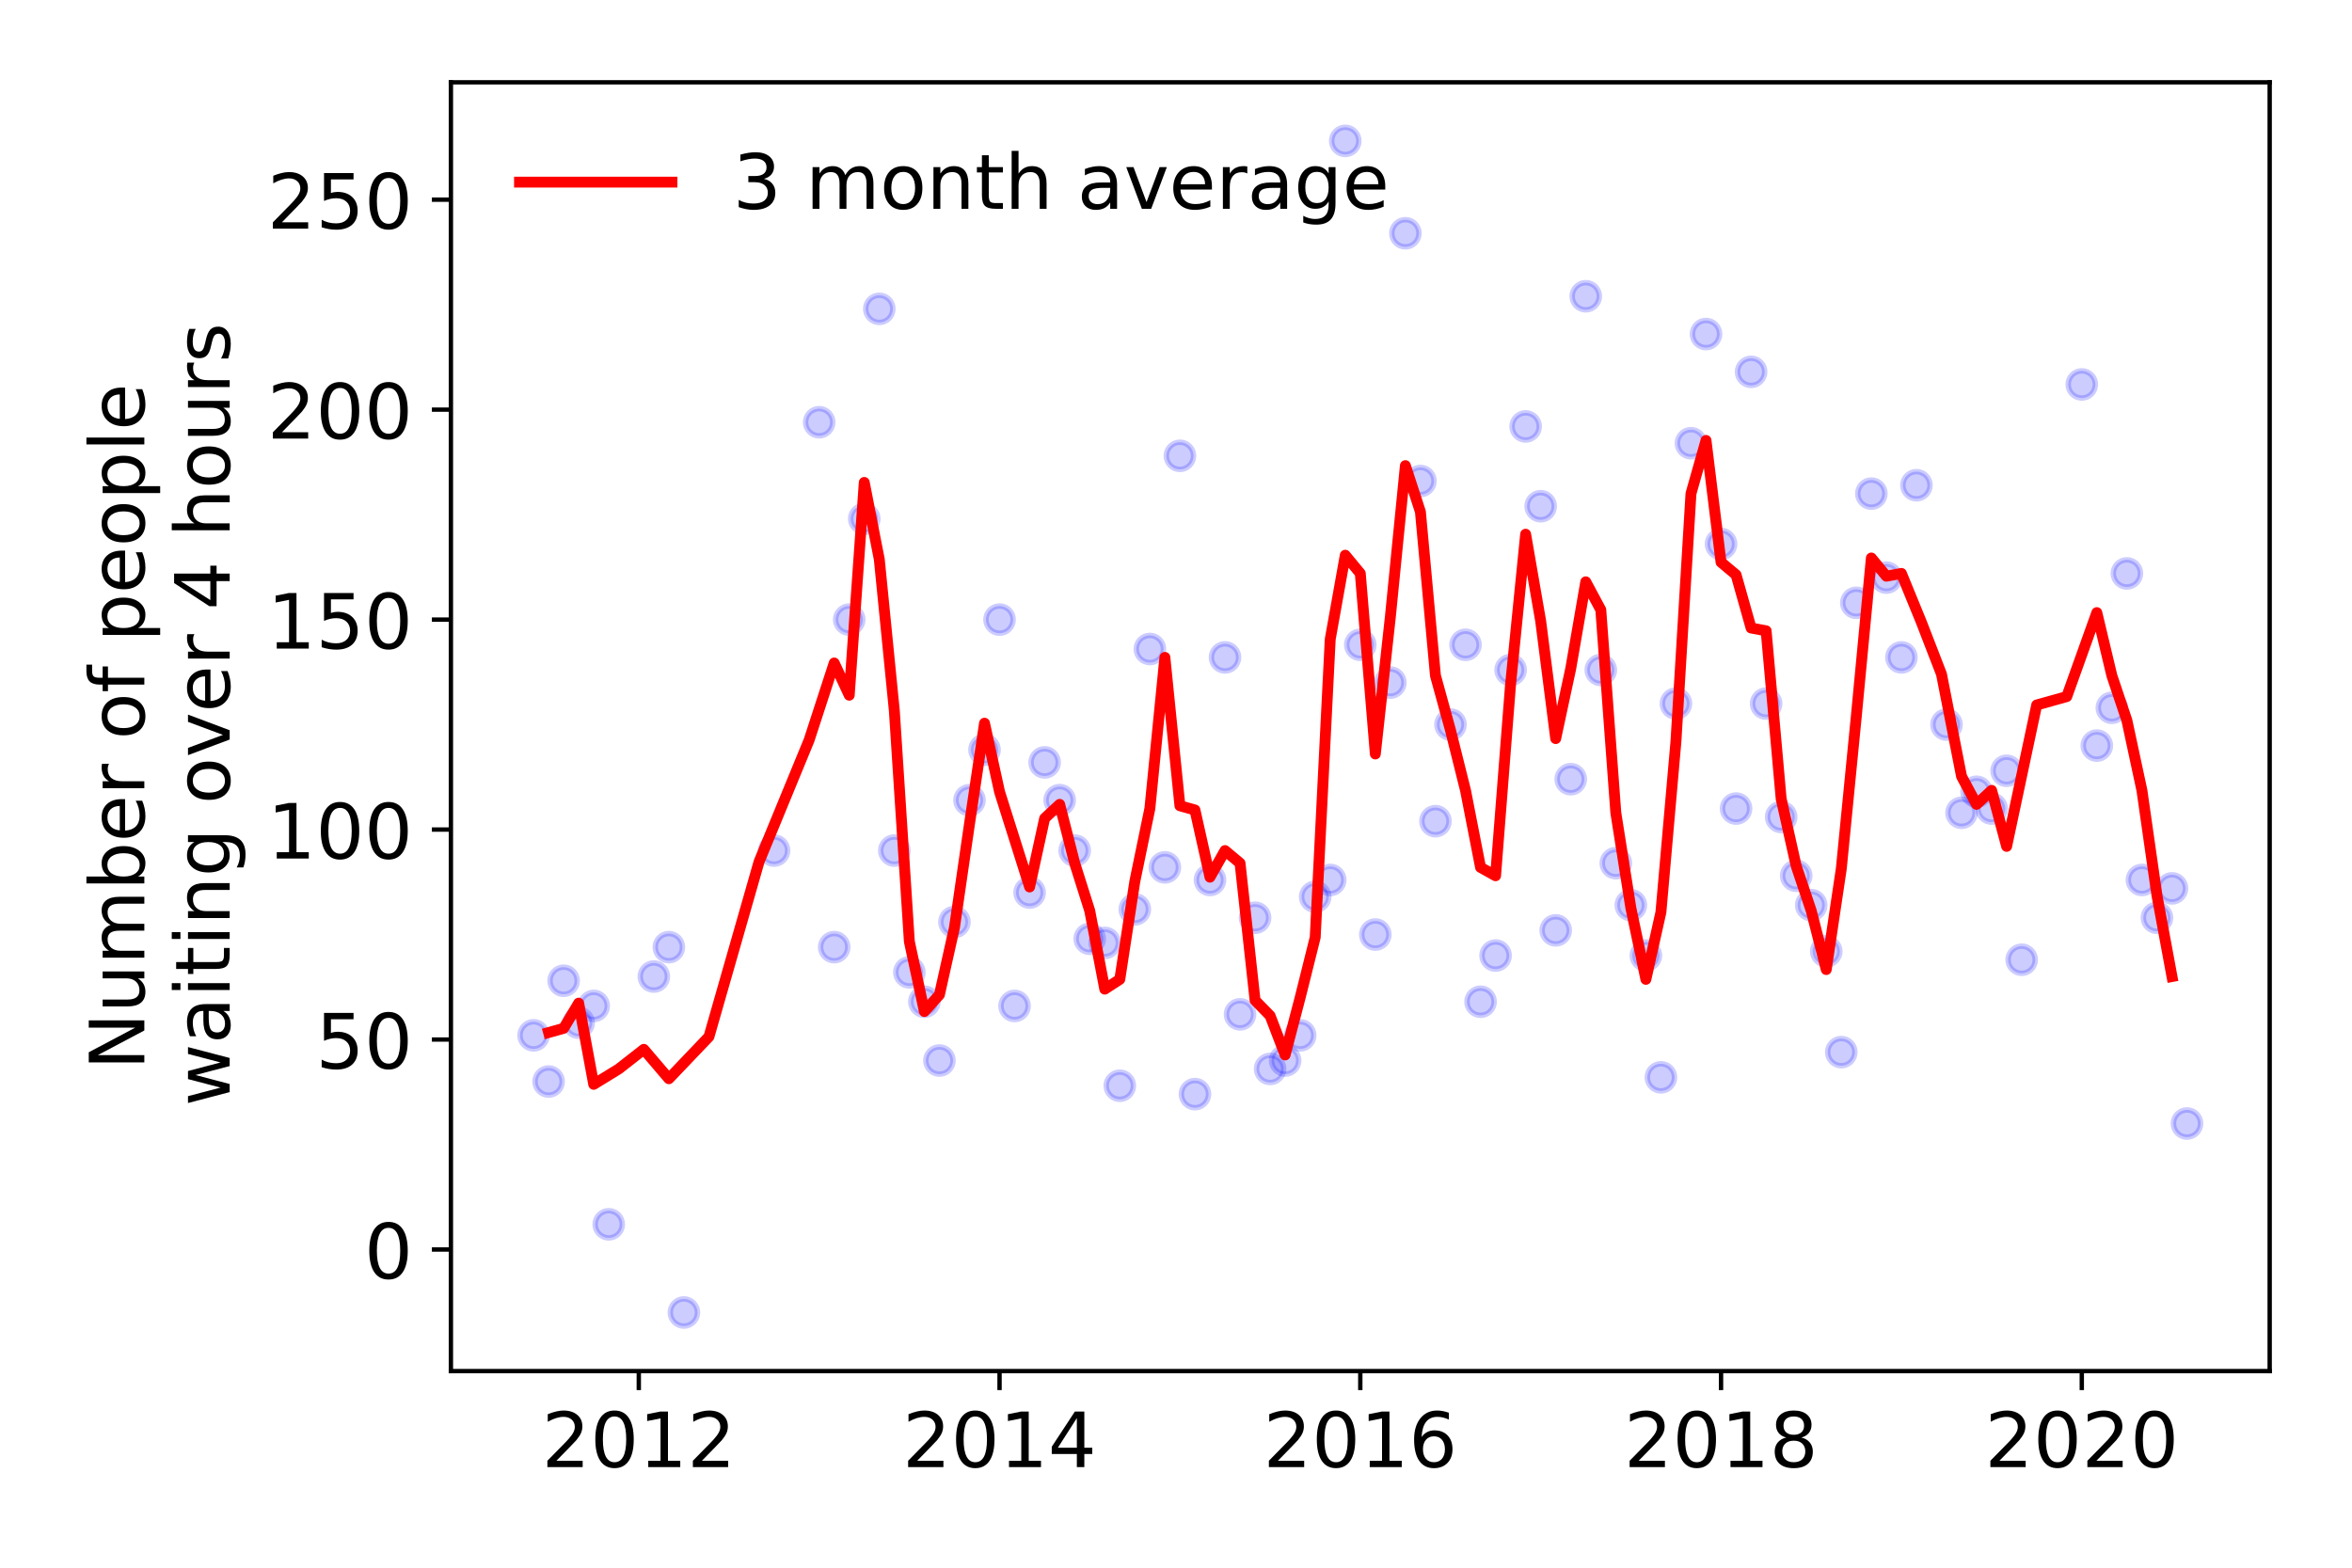 <?xml version="1.0" encoding="utf-8" standalone="no"?>
<!DOCTYPE svg PUBLIC "-//W3C//DTD SVG 1.1//EN"
  "http://www.w3.org/Graphics/SVG/1.1/DTD/svg11.dtd">
<!-- Created with matplotlib (https://matplotlib.org/) -->
<svg height="288pt" version="1.1" viewBox="0 0 432 288" width="432pt" xmlns="http://www.w3.org/2000/svg" xmlns:xlink="http://www.w3.org/1999/xlink">
 <defs>
  <style type="text/css">
*{stroke-linecap:butt;stroke-linejoin:round;}
  </style>
 </defs>
 <g id="figure_1">
  <g id="patch_1">
   <path d="M 0 288 
L 432 288 
L 432 0 
L 0 0 
z
" style="fill:#ffffff;"/>
  </g>
  <g id="axes_1">
   <g id="patch_2">
    <path d="M 82.82 251.88 
L 416.88 251.88 
L 416.88 15.12 
L 82.82 15.12 
z
" style="fill:#ffffff;"/>
   </g>
   <g id="matplotlib.axis_1">
    <g id="xtick_1">
     <g id="line2d_1">
      <defs>
       <path d="M 0 0 
L 0 3.5 
" id="m956dfb6545" style="stroke:#000000;stroke-width:0.8;"/>
      </defs>
      <g>
       <use style="stroke:#000000;stroke-width:0.8;" x="117.33" xlink:href="#m956dfb6545" y="251.88"/>
      </g>
     </g>
     <g id="text_1">
      <!-- 2012 -->
      <defs>
       <path d="M 19.188 8.297 
L 53.609 8.297 
L 53.609 0 
L 7.328 0 
L 7.328 8.297 
Q 12.938 14.109 22.625 23.891 
Q 32.328 33.688 34.812 36.531 
Q 39.547 41.844 41.422 45.531 
Q 43.312 49.219 43.312 52.781 
Q 43.312 58.594 39.234 62.25 
Q 35.156 65.922 28.609 65.922 
Q 23.969 65.922 18.812 64.312 
Q 13.672 62.703 7.812 59.422 
L 7.812 69.391 
Q 13.766 71.781 18.938 73 
Q 24.125 74.219 28.422 74.219 
Q 39.75 74.219 46.484 68.547 
Q 53.219 62.891 53.219 53.422 
Q 53.219 48.922 51.531 44.891 
Q 49.859 40.875 45.406 35.406 
Q 44.188 33.984 37.641 27.219 
Q 31.109 20.453 19.188 8.297 
z
" id="DejaVuSans-50"/>
       <path d="M 31.781 66.406 
Q 24.172 66.406 20.328 58.906 
Q 16.5 51.422 16.5 36.375 
Q 16.5 21.391 20.328 13.891 
Q 24.172 6.391 31.781 6.391 
Q 39.453 6.391 43.281 13.891 
Q 47.125 21.391 47.125 36.375 
Q 47.125 51.422 43.281 58.906 
Q 39.453 66.406 31.781 66.406 
z
M 31.781 74.219 
Q 44.047 74.219 50.516 64.516 
Q 56.984 54.828 56.984 36.375 
Q 56.984 17.969 50.516 8.266 
Q 44.047 -1.422 31.781 -1.422 
Q 19.531 -1.422 13.062 8.266 
Q 6.594 17.969 6.594 36.375 
Q 6.594 54.828 13.062 64.516 
Q 19.531 74.219 31.781 74.219 
z
" id="DejaVuSans-48"/>
       <path d="M 12.406 8.297 
L 28.516 8.297 
L 28.516 63.922 
L 10.984 60.406 
L 10.984 69.391 
L 28.422 72.906 
L 38.281 72.906 
L 38.281 8.297 
L 54.391 8.297 
L 54.391 0 
L 12.406 0 
z
" id="DejaVuSans-49"/>
      </defs>
      <g transform="translate(99.515 269.518)scale(0.14 -0.14)">
       <use xlink:href="#DejaVuSans-50"/>
       <use x="63.623" xlink:href="#DejaVuSans-48"/>
       <use x="127.246" xlink:href="#DejaVuSans-49"/>
       <use x="190.869" xlink:href="#DejaVuSans-50"/>
      </g>
     </g>
    </g>
    <g id="xtick_2">
     <g id="line2d_2">
      <g>
       <use style="stroke:#000000;stroke-width:0.8;" x="183.59" xlink:href="#m956dfb6545" y="251.88"/>
      </g>
     </g>
     <g id="text_2">
      <!-- 2014 -->
      <defs>
       <path d="M 37.797 64.312 
L 12.891 25.391 
L 37.797 25.391 
z
M 35.203 72.906 
L 47.609 72.906 
L 47.609 25.391 
L 58.016 25.391 
L 58.016 17.188 
L 47.609 17.188 
L 47.609 0 
L 37.797 0 
L 37.797 17.188 
L 4.891 17.188 
L 4.891 26.703 
z
" id="DejaVuSans-52"/>
      </defs>
      <g transform="translate(165.775 269.518)scale(0.14 -0.14)">
       <use xlink:href="#DejaVuSans-50"/>
       <use x="63.623" xlink:href="#DejaVuSans-48"/>
       <use x="127.246" xlink:href="#DejaVuSans-49"/>
       <use x="190.869" xlink:href="#DejaVuSans-52"/>
      </g>
     </g>
    </g>
    <g id="xtick_3">
     <g id="line2d_3">
      <g>
       <use style="stroke:#000000;stroke-width:0.8;" x="249.85" xlink:href="#m956dfb6545" y="251.88"/>
      </g>
     </g>
     <g id="text_3">
      <!-- 2016 -->
      <defs>
       <path d="M 33.016 40.375 
Q 26.375 40.375 22.484 35.828 
Q 18.609 31.297 18.609 23.391 
Q 18.609 15.531 22.484 10.953 
Q 26.375 6.391 33.016 6.391 
Q 39.656 6.391 43.531 10.953 
Q 47.406 15.531 47.406 23.391 
Q 47.406 31.297 43.531 35.828 
Q 39.656 40.375 33.016 40.375 
z
M 52.594 71.297 
L 52.594 62.312 
Q 48.875 64.062 45.094 64.984 
Q 41.312 65.922 37.594 65.922 
Q 27.828 65.922 22.672 59.328 
Q 17.531 52.734 16.797 39.406 
Q 19.672 43.656 24.016 45.922 
Q 28.375 48.188 33.594 48.188 
Q 44.578 48.188 50.953 41.516 
Q 57.328 34.859 57.328 23.391 
Q 57.328 12.156 50.688 5.359 
Q 44.047 -1.422 33.016 -1.422 
Q 20.359 -1.422 13.672 8.266 
Q 6.984 17.969 6.984 36.375 
Q 6.984 53.656 15.188 63.938 
Q 23.391 74.219 37.203 74.219 
Q 40.922 74.219 44.703 73.484 
Q 48.484 72.75 52.594 71.297 
z
" id="DejaVuSans-54"/>
      </defs>
      <g transform="translate(232.035 269.518)scale(0.14 -0.14)">
       <use xlink:href="#DejaVuSans-50"/>
       <use x="63.623" xlink:href="#DejaVuSans-48"/>
       <use x="127.246" xlink:href="#DejaVuSans-49"/>
       <use x="190.869" xlink:href="#DejaVuSans-54"/>
      </g>
     </g>
    </g>
    <g id="xtick_4">
     <g id="line2d_4">
      <g>
       <use style="stroke:#000000;stroke-width:0.8;" x="316.11" xlink:href="#m956dfb6545" y="251.88"/>
      </g>
     </g>
     <g id="text_4">
      <!-- 2018 -->
      <defs>
       <path d="M 31.781 34.625 
Q 24.75 34.625 20.719 30.859 
Q 16.703 27.094 16.703 20.516 
Q 16.703 13.922 20.719 10.156 
Q 24.75 6.391 31.781 6.391 
Q 38.812 6.391 42.859 10.172 
Q 46.922 13.969 46.922 20.516 
Q 46.922 27.094 42.891 30.859 
Q 38.875 34.625 31.781 34.625 
z
M 21.922 38.812 
Q 15.578 40.375 12.031 44.719 
Q 8.5 49.078 8.5 55.328 
Q 8.5 64.062 14.719 69.141 
Q 20.953 74.219 31.781 74.219 
Q 42.672 74.219 48.875 69.141 
Q 55.078 64.062 55.078 55.328 
Q 55.078 49.078 51.531 44.719 
Q 48 40.375 41.703 38.812 
Q 48.828 37.156 52.797 32.312 
Q 56.781 27.484 56.781 20.516 
Q 56.781 9.906 50.312 4.234 
Q 43.844 -1.422 31.781 -1.422 
Q 19.734 -1.422 13.25 4.234 
Q 6.781 9.906 6.781 20.516 
Q 6.781 27.484 10.781 32.312 
Q 14.797 37.156 21.922 38.812 
z
M 18.312 54.391 
Q 18.312 48.734 21.844 45.562 
Q 25.391 42.391 31.781 42.391 
Q 38.141 42.391 41.719 45.562 
Q 45.312 48.734 45.312 54.391 
Q 45.312 60.062 41.719 63.234 
Q 38.141 66.406 31.781 66.406 
Q 25.391 66.406 21.844 63.234 
Q 18.312 60.062 18.312 54.391 
z
" id="DejaVuSans-56"/>
      </defs>
      <g transform="translate(298.295 269.518)scale(0.14 -0.14)">
       <use xlink:href="#DejaVuSans-50"/>
       <use x="63.623" xlink:href="#DejaVuSans-48"/>
       <use x="127.246" xlink:href="#DejaVuSans-49"/>
       <use x="190.869" xlink:href="#DejaVuSans-56"/>
      </g>
     </g>
    </g>
    <g id="xtick_5">
     <g id="line2d_5">
      <g>
       <use style="stroke:#000000;stroke-width:0.8;" x="382.37" xlink:href="#m956dfb6545" y="251.88"/>
      </g>
     </g>
     <g id="text_5">
      <!-- 2020 -->
      <g transform="translate(364.555 269.518)scale(0.14 -0.14)">
       <use xlink:href="#DejaVuSans-50"/>
       <use x="63.623" xlink:href="#DejaVuSans-48"/>
       <use x="127.246" xlink:href="#DejaVuSans-50"/>
       <use x="190.869" xlink:href="#DejaVuSans-48"/>
      </g>
     </g>
    </g>
   </g>
   <g id="matplotlib.axis_2">
    <g id="ytick_1">
     <g id="line2d_6">
      <defs>
       <path d="M 0 0 
L -3.5 0 
" id="m6001e2c073" style="stroke:#000000;stroke-width:0.8;"/>
      </defs>
      <g>
       <use style="stroke:#000000;stroke-width:0.8;" x="82.82" xlink:href="#m6001e2c073" y="229.546"/>
      </g>
     </g>
     <g id="text_6">
      <!-- 0 -->
      <g transform="translate(66.912 234.865)scale(0.14 -0.14)">
       <use xlink:href="#DejaVuSans-48"/>
      </g>
     </g>
    </g>
    <g id="ytick_2">
     <g id="line2d_7">
      <g>
       <use style="stroke:#000000;stroke-width:0.8;" x="82.82" xlink:href="#m6001e2c073" y="190.974"/>
      </g>
     </g>
     <g id="text_7">
      <!-- 50 -->
      <defs>
       <path d="M 10.797 72.906 
L 49.516 72.906 
L 49.516 64.594 
L 19.828 64.594 
L 19.828 46.734 
Q 21.969 47.469 24.109 47.828 
Q 26.266 48.188 28.422 48.188 
Q 40.625 48.188 47.75 41.5 
Q 54.891 34.812 54.891 23.391 
Q 54.891 11.625 47.562 5.094 
Q 40.234 -1.422 26.906 -1.422 
Q 22.312 -1.422 17.547 -0.641 
Q 12.797 0.141 7.719 1.703 
L 7.719 11.625 
Q 12.109 9.234 16.797 8.062 
Q 21.484 6.891 26.703 6.891 
Q 35.156 6.891 40.078 11.328 
Q 45.016 15.766 45.016 23.391 
Q 45.016 31 40.078 35.438 
Q 35.156 39.891 26.703 39.891 
Q 22.75 39.891 18.812 39.016 
Q 14.891 38.141 10.797 36.281 
z
" id="DejaVuSans-53"/>
      </defs>
      <g transform="translate(58.005 196.292)scale(0.14 -0.14)">
       <use xlink:href="#DejaVuSans-53"/>
       <use x="63.623" xlink:href="#DejaVuSans-48"/>
      </g>
     </g>
    </g>
    <g id="ytick_3">
     <g id="line2d_8">
      <g>
       <use style="stroke:#000000;stroke-width:0.8;" x="82.82" xlink:href="#m6001e2c073" y="152.401"/>
      </g>
     </g>
     <g id="text_8">
      <!-- 100 -->
      <g transform="translate(49.097 157.72)scale(0.14 -0.14)">
       <use xlink:href="#DejaVuSans-49"/>
       <use x="63.623" xlink:href="#DejaVuSans-48"/>
       <use x="127.246" xlink:href="#DejaVuSans-48"/>
      </g>
     </g>
    </g>
    <g id="ytick_4">
     <g id="line2d_9">
      <g>
       <use style="stroke:#000000;stroke-width:0.8;" x="82.82" xlink:href="#m6001e2c073" y="113.828"/>
      </g>
     </g>
     <g id="text_9">
      <!-- 150 -->
      <g transform="translate(49.097 119.147)scale(0.14 -0.14)">
       <use xlink:href="#DejaVuSans-49"/>
       <use x="63.623" xlink:href="#DejaVuSans-53"/>
       <use x="127.246" xlink:href="#DejaVuSans-48"/>
      </g>
     </g>
    </g>
    <g id="ytick_5">
     <g id="line2d_10">
      <g>
       <use style="stroke:#000000;stroke-width:0.8;" x="82.82" xlink:href="#m6001e2c073" y="75.255"/>
      </g>
     </g>
     <g id="text_10">
      <!-- 200 -->
      <g transform="translate(49.097 80.574)scale(0.14 -0.14)">
       <use xlink:href="#DejaVuSans-50"/>
       <use x="63.623" xlink:href="#DejaVuSans-48"/>
       <use x="127.246" xlink:href="#DejaVuSans-48"/>
      </g>
     </g>
    </g>
    <g id="ytick_6">
     <g id="line2d_11">
      <g>
       <use style="stroke:#000000;stroke-width:0.8;" x="82.82" xlink:href="#m6001e2c073" y="36.682"/>
      </g>
     </g>
     <g id="text_11">
      <!-- 250 -->
      <g transform="translate(49.097 42.001)scale(0.14 -0.14)">
       <use xlink:href="#DejaVuSans-50"/>
       <use x="63.623" xlink:href="#DejaVuSans-53"/>
       <use x="127.246" xlink:href="#DejaVuSans-48"/>
      </g>
     </g>
    </g>
    <g id="text_12">
     <!-- Number of people -->
     <defs>
      <path d="M 9.812 72.906 
L 23.094 72.906 
L 55.422 11.922 
L 55.422 72.906 
L 64.984 72.906 
L 64.984 0 
L 51.703 0 
L 19.391 60.984 
L 19.391 0 
L 9.812 0 
z
" id="DejaVuSans-78"/>
      <path d="M 8.5 21.578 
L 8.5 54.688 
L 17.484 54.688 
L 17.484 21.922 
Q 17.484 14.156 20.5 10.266 
Q 23.531 6.391 29.594 6.391 
Q 36.859 6.391 41.078 11.031 
Q 45.312 15.672 45.312 23.688 
L 45.312 54.688 
L 54.297 54.688 
L 54.297 0 
L 45.312 0 
L 45.312 8.406 
Q 42.047 3.422 37.719 1 
Q 33.406 -1.422 27.688 -1.422 
Q 18.266 -1.422 13.375 4.438 
Q 8.5 10.297 8.5 21.578 
z
M 31.109 56 
z
" id="DejaVuSans-117"/>
      <path d="M 52 44.188 
Q 55.375 50.25 60.062 53.125 
Q 64.75 56 71.094 56 
Q 79.641 56 84.281 50.016 
Q 88.922 44.047 88.922 33.016 
L 88.922 0 
L 79.891 0 
L 79.891 32.719 
Q 79.891 40.578 77.094 44.375 
Q 74.312 48.188 68.609 48.188 
Q 61.625 48.188 57.562 43.547 
Q 53.516 38.922 53.516 30.906 
L 53.516 0 
L 44.484 0 
L 44.484 32.719 
Q 44.484 40.625 41.703 44.406 
Q 38.922 48.188 33.109 48.188 
Q 26.219 48.188 22.156 43.531 
Q 18.109 38.875 18.109 30.906 
L 18.109 0 
L 9.078 0 
L 9.078 54.688 
L 18.109 54.688 
L 18.109 46.188 
Q 21.188 51.219 25.484 53.609 
Q 29.781 56 35.688 56 
Q 41.656 56 45.828 52.969 
Q 50 49.953 52 44.188 
z
" id="DejaVuSans-109"/>
      <path d="M 48.688 27.297 
Q 48.688 37.203 44.609 42.844 
Q 40.531 48.484 33.406 48.484 
Q 26.266 48.484 22.188 42.844 
Q 18.109 37.203 18.109 27.297 
Q 18.109 17.391 22.188 11.75 
Q 26.266 6.109 33.406 6.109 
Q 40.531 6.109 44.609 11.75 
Q 48.688 17.391 48.688 27.297 
z
M 18.109 46.391 
Q 20.953 51.266 25.266 53.625 
Q 29.594 56 35.594 56 
Q 45.562 56 51.781 48.094 
Q 58.016 40.188 58.016 27.297 
Q 58.016 14.406 51.781 6.484 
Q 45.562 -1.422 35.594 -1.422 
Q 29.594 -1.422 25.266 0.953 
Q 20.953 3.328 18.109 8.203 
L 18.109 0 
L 9.078 0 
L 9.078 75.984 
L 18.109 75.984 
z
" id="DejaVuSans-98"/>
      <path d="M 56.203 29.594 
L 56.203 25.203 
L 14.891 25.203 
Q 15.484 15.922 20.484 11.062 
Q 25.484 6.203 34.422 6.203 
Q 39.594 6.203 44.453 7.469 
Q 49.312 8.734 54.109 11.281 
L 54.109 2.781 
Q 49.266 0.734 44.188 -0.344 
Q 39.109 -1.422 33.891 -1.422 
Q 20.797 -1.422 13.156 6.188 
Q 5.516 13.812 5.516 26.812 
Q 5.516 40.234 12.766 48.109 
Q 20.016 56 32.328 56 
Q 43.359 56 49.781 48.891 
Q 56.203 41.797 56.203 29.594 
z
M 47.219 32.234 
Q 47.125 39.594 43.094 43.984 
Q 39.062 48.391 32.422 48.391 
Q 24.906 48.391 20.391 44.141 
Q 15.875 39.891 15.188 32.172 
z
" id="DejaVuSans-101"/>
      <path d="M 41.109 46.297 
Q 39.594 47.172 37.812 47.578 
Q 36.031 48 33.891 48 
Q 26.266 48 22.188 43.047 
Q 18.109 38.094 18.109 28.812 
L 18.109 0 
L 9.078 0 
L 9.078 54.688 
L 18.109 54.688 
L 18.109 46.188 
Q 20.953 51.172 25.484 53.578 
Q 30.031 56 36.531 56 
Q 37.453 56 38.578 55.875 
Q 39.703 55.766 41.062 55.516 
z
" id="DejaVuSans-114"/>
      <path id="DejaVuSans-32"/>
      <path d="M 30.609 48.391 
Q 23.391 48.391 19.188 42.75 
Q 14.984 37.109 14.984 27.297 
Q 14.984 17.484 19.156 11.844 
Q 23.344 6.203 30.609 6.203 
Q 37.797 6.203 41.984 11.859 
Q 46.188 17.531 46.188 27.297 
Q 46.188 37.016 41.984 42.703 
Q 37.797 48.391 30.609 48.391 
z
M 30.609 56 
Q 42.328 56 49.016 48.375 
Q 55.719 40.766 55.719 27.297 
Q 55.719 13.875 49.016 6.219 
Q 42.328 -1.422 30.609 -1.422 
Q 18.844 -1.422 12.172 6.219 
Q 5.516 13.875 5.516 27.297 
Q 5.516 40.766 12.172 48.375 
Q 18.844 56 30.609 56 
z
" id="DejaVuSans-111"/>
      <path d="M 37.109 75.984 
L 37.109 68.5 
L 28.516 68.5 
Q 23.688 68.5 21.797 66.547 
Q 19.922 64.594 19.922 59.516 
L 19.922 54.688 
L 34.719 54.688 
L 34.719 47.703 
L 19.922 47.703 
L 19.922 0 
L 10.891 0 
L 10.891 47.703 
L 2.297 47.703 
L 2.297 54.688 
L 10.891 54.688 
L 10.891 58.5 
Q 10.891 67.625 15.141 71.797 
Q 19.391 75.984 28.609 75.984 
z
" id="DejaVuSans-102"/>
      <path d="M 18.109 8.203 
L 18.109 -20.797 
L 9.078 -20.797 
L 9.078 54.688 
L 18.109 54.688 
L 18.109 46.391 
Q 20.953 51.266 25.266 53.625 
Q 29.594 56 35.594 56 
Q 45.562 56 51.781 48.094 
Q 58.016 40.188 58.016 27.297 
Q 58.016 14.406 51.781 6.484 
Q 45.562 -1.422 35.594 -1.422 
Q 29.594 -1.422 25.266 0.953 
Q 20.953 3.328 18.109 8.203 
z
M 48.688 27.297 
Q 48.688 37.203 44.609 42.844 
Q 40.531 48.484 33.406 48.484 
Q 26.266 48.484 22.188 42.844 
Q 18.109 37.203 18.109 27.297 
Q 18.109 17.391 22.188 11.75 
Q 26.266 6.109 33.406 6.109 
Q 40.531 6.109 44.609 11.75 
Q 48.688 17.391 48.688 27.297 
z
" id="DejaVuSans-112"/>
      <path d="M 9.422 75.984 
L 18.406 75.984 
L 18.406 0 
L 9.422 0 
z
" id="DejaVuSans-108"/>
     </defs>
     <g transform="translate(26.509 196.547)rotate(-90)scale(0.14 -0.14)">
      <use xlink:href="#DejaVuSans-78"/>
      <use x="74.805" xlink:href="#DejaVuSans-117"/>
      <use x="138.184" xlink:href="#DejaVuSans-109"/>
      <use x="235.596" xlink:href="#DejaVuSans-98"/>
      <use x="299.072" xlink:href="#DejaVuSans-101"/>
      <use x="360.596" xlink:href="#DejaVuSans-114"/>
      <use x="401.709" xlink:href="#DejaVuSans-32"/>
      <use x="433.496" xlink:href="#DejaVuSans-111"/>
      <use x="494.678" xlink:href="#DejaVuSans-102"/>
      <use x="529.883" xlink:href="#DejaVuSans-32"/>
      <use x="561.67" xlink:href="#DejaVuSans-112"/>
      <use x="625.146" xlink:href="#DejaVuSans-101"/>
      <use x="686.67" xlink:href="#DejaVuSans-111"/>
      <use x="747.852" xlink:href="#DejaVuSans-112"/>
      <use x="811.328" xlink:href="#DejaVuSans-108"/>
      <use x="839.111" xlink:href="#DejaVuSans-101"/>
     </g>
     <!--  waiting over 4 hours -->
     <defs>
      <path d="M 4.203 54.688 
L 13.188 54.688 
L 24.422 12.016 
L 35.594 54.688 
L 46.188 54.688 
L 57.422 12.016 
L 68.609 54.688 
L 77.594 54.688 
L 63.281 0 
L 52.688 0 
L 40.922 44.828 
L 29.109 0 
L 18.5 0 
z
" id="DejaVuSans-119"/>
      <path d="M 34.281 27.484 
Q 23.391 27.484 19.188 25 
Q 14.984 22.516 14.984 16.5 
Q 14.984 11.719 18.141 8.906 
Q 21.297 6.109 26.703 6.109 
Q 34.188 6.109 38.703 11.406 
Q 43.219 16.703 43.219 25.484 
L 43.219 27.484 
z
M 52.203 31.203 
L 52.203 0 
L 43.219 0 
L 43.219 8.297 
Q 40.141 3.328 35.547 0.953 
Q 30.953 -1.422 24.312 -1.422 
Q 15.922 -1.422 10.953 3.297 
Q 6 8.016 6 15.922 
Q 6 25.141 12.172 29.828 
Q 18.359 34.516 30.609 34.516 
L 43.219 34.516 
L 43.219 35.406 
Q 43.219 41.609 39.141 45 
Q 35.062 48.391 27.688 48.391 
Q 23 48.391 18.547 47.266 
Q 14.109 46.141 10.016 43.891 
L 10.016 52.203 
Q 14.938 54.109 19.578 55.047 
Q 24.219 56 28.609 56 
Q 40.484 56 46.344 49.844 
Q 52.203 43.703 52.203 31.203 
z
" id="DejaVuSans-97"/>
      <path d="M 9.422 54.688 
L 18.406 54.688 
L 18.406 0 
L 9.422 0 
z
M 9.422 75.984 
L 18.406 75.984 
L 18.406 64.594 
L 9.422 64.594 
z
" id="DejaVuSans-105"/>
      <path d="M 18.312 70.219 
L 18.312 54.688 
L 36.812 54.688 
L 36.812 47.703 
L 18.312 47.703 
L 18.312 18.016 
Q 18.312 11.328 20.141 9.422 
Q 21.969 7.516 27.594 7.516 
L 36.812 7.516 
L 36.812 0 
L 27.594 0 
Q 17.188 0 13.234 3.875 
Q 9.281 7.766 9.281 18.016 
L 9.281 47.703 
L 2.688 47.703 
L 2.688 54.688 
L 9.281 54.688 
L 9.281 70.219 
z
" id="DejaVuSans-116"/>
      <path d="M 54.891 33.016 
L 54.891 0 
L 45.906 0 
L 45.906 32.719 
Q 45.906 40.484 42.875 44.328 
Q 39.844 48.188 33.797 48.188 
Q 26.516 48.188 22.312 43.547 
Q 18.109 38.922 18.109 30.906 
L 18.109 0 
L 9.078 0 
L 9.078 54.688 
L 18.109 54.688 
L 18.109 46.188 
Q 21.344 51.125 25.703 53.562 
Q 30.078 56 35.797 56 
Q 45.219 56 50.047 50.172 
Q 54.891 44.344 54.891 33.016 
z
" id="DejaVuSans-110"/>
      <path d="M 45.406 27.984 
Q 45.406 37.75 41.375 43.109 
Q 37.359 48.484 30.078 48.484 
Q 22.859 48.484 18.828 43.109 
Q 14.797 37.75 14.797 27.984 
Q 14.797 18.266 18.828 12.891 
Q 22.859 7.516 30.078 7.516 
Q 37.359 7.516 41.375 12.891 
Q 45.406 18.266 45.406 27.984 
z
M 54.391 6.781 
Q 54.391 -7.172 48.188 -13.984 
Q 42 -20.797 29.203 -20.797 
Q 24.469 -20.797 20.266 -20.094 
Q 16.062 -19.391 12.109 -17.922 
L 12.109 -9.188 
Q 16.062 -11.328 19.922 -12.344 
Q 23.781 -13.375 27.781 -13.375 
Q 36.625 -13.375 41.016 -8.766 
Q 45.406 -4.156 45.406 5.172 
L 45.406 9.625 
Q 42.625 4.781 38.281 2.391 
Q 33.938 0 27.875 0 
Q 17.828 0 11.672 7.656 
Q 5.516 15.328 5.516 27.984 
Q 5.516 40.672 11.672 48.328 
Q 17.828 56 27.875 56 
Q 33.938 56 38.281 53.609 
Q 42.625 51.219 45.406 46.391 
L 45.406 54.688 
L 54.391 54.688 
z
" id="DejaVuSans-103"/>
      <path d="M 2.984 54.688 
L 12.5 54.688 
L 29.594 8.797 
L 46.688 54.688 
L 56.203 54.688 
L 35.688 0 
L 23.484 0 
z
" id="DejaVuSans-118"/>
      <path d="M 54.891 33.016 
L 54.891 0 
L 45.906 0 
L 45.906 32.719 
Q 45.906 40.484 42.875 44.328 
Q 39.844 48.188 33.797 48.188 
Q 26.516 48.188 22.312 43.547 
Q 18.109 38.922 18.109 30.906 
L 18.109 0 
L 9.078 0 
L 9.078 75.984 
L 18.109 75.984 
L 18.109 46.188 
Q 21.344 51.125 25.703 53.562 
Q 30.078 56 35.797 56 
Q 45.219 56 50.047 50.172 
Q 54.891 44.344 54.891 33.016 
z
" id="DejaVuSans-104"/>
      <path d="M 44.281 53.078 
L 44.281 44.578 
Q 40.484 46.531 36.375 47.5 
Q 32.281 48.484 27.875 48.484 
Q 21.188 48.484 17.844 46.438 
Q 14.5 44.391 14.5 40.281 
Q 14.5 37.156 16.891 35.375 
Q 19.281 33.594 26.516 31.984 
L 29.594 31.297 
Q 39.156 29.25 43.188 25.516 
Q 47.219 21.781 47.219 15.094 
Q 47.219 7.469 41.188 3.016 
Q 35.156 -1.422 24.609 -1.422 
Q 20.219 -1.422 15.453 -0.562 
Q 10.688 0.297 5.422 2 
L 5.422 11.281 
Q 10.406 8.688 15.234 7.391 
Q 20.062 6.109 24.812 6.109 
Q 31.156 6.109 34.562 8.281 
Q 37.984 10.453 37.984 14.406 
Q 37.984 18.062 35.516 20.016 
Q 33.062 21.969 24.703 23.781 
L 21.578 24.516 
Q 13.234 26.266 9.516 29.906 
Q 5.812 33.547 5.812 39.891 
Q 5.812 47.609 11.281 51.797 
Q 16.75 56 26.812 56 
Q 31.781 56 36.172 55.266 
Q 40.578 54.547 44.281 53.078 
z
" id="DejaVuSans-115"/>
     </defs>
     <g transform="translate(42.186 207.672)rotate(-90)scale(0.14 -0.14)">
      <use xlink:href="#DejaVuSans-32"/>
      <use x="31.787" xlink:href="#DejaVuSans-119"/>
      <use x="113.574" xlink:href="#DejaVuSans-97"/>
      <use x="174.854" xlink:href="#DejaVuSans-105"/>
      <use x="202.637" xlink:href="#DejaVuSans-116"/>
      <use x="241.846" xlink:href="#DejaVuSans-105"/>
      <use x="269.629" xlink:href="#DejaVuSans-110"/>
      <use x="333.008" xlink:href="#DejaVuSans-103"/>
      <use x="396.484" xlink:href="#DejaVuSans-32"/>
      <use x="428.271" xlink:href="#DejaVuSans-111"/>
      <use x="489.453" xlink:href="#DejaVuSans-118"/>
      <use x="548.633" xlink:href="#DejaVuSans-101"/>
      <use x="610.156" xlink:href="#DejaVuSans-114"/>
      <use x="651.27" xlink:href="#DejaVuSans-32"/>
      <use x="683.057" xlink:href="#DejaVuSans-52"/>
      <use x="746.68" xlink:href="#DejaVuSans-32"/>
      <use x="778.467" xlink:href="#DejaVuSans-104"/>
      <use x="841.846" xlink:href="#DejaVuSans-111"/>
      <use x="903.027" xlink:href="#DejaVuSans-117"/>
      <use x="966.406" xlink:href="#DejaVuSans-114"/>
      <use x="1007.52" xlink:href="#DejaVuSans-115"/>
     </g>
    </g>
   </g>
   <g id="line2d_12">
    <defs>
     <path d="M 0 2.5 
C 0.663 2.5 1.299 2.237 1.768 1.768 
C 2.237 1.299 2.5 0.663 2.5 0 
C 2.5 -0.663 2.237 -1.299 1.768 -1.768 
C 1.299 -2.237 0.663 -2.5 0 -2.5 
C -0.663 -2.5 -1.299 -2.237 -1.768 -1.768 
C -2.237 -1.299 -2.5 -0.663 -2.5 0 
C -2.5 0.663 -2.237 1.299 -1.768 1.768 
C -1.299 2.237 -0.663 2.5 0 2.5 
z
" id="mb4448f5f0e" style="stroke:#0000ff;stroke-opacity:0.2;"/>
    </defs>
    <g clip-path="url(#p610d40a351)">
     <use style="fill:#0000ff;fill-opacity:0.2;stroke:#0000ff;stroke-opacity:0.2;" x="401.695" xlink:href="#mb4448f5f0e" y="206.403"/>
     <use style="fill:#0000ff;fill-opacity:0.2;stroke:#0000ff;stroke-opacity:0.2;" x="398.935" xlink:href="#mb4448f5f0e" y="163.201"/>
     <use style="fill:#0000ff;fill-opacity:0.2;stroke:#0000ff;stroke-opacity:0.2;" x="396.174" xlink:href="#mb4448f5f0e" y="168.601"/>
     <use style="fill:#0000ff;fill-opacity:0.2;stroke:#0000ff;stroke-opacity:0.2;" x="393.413" xlink:href="#mb4448f5f0e" y="161.658"/>
     <use style="fill:#0000ff;fill-opacity:0.2;stroke:#0000ff;stroke-opacity:0.2;" x="390.652" xlink:href="#mb4448f5f0e" y="105.342"/>
     <use style="fill:#0000ff;fill-opacity:0.2;stroke:#0000ff;stroke-opacity:0.2;" x="387.891" xlink:href="#mb4448f5f0e" y="130.028"/>
     <use style="fill:#0000ff;fill-opacity:0.2;stroke:#0000ff;stroke-opacity:0.2;" x="385.13" xlink:href="#mb4448f5f0e" y="136.972"/>
     <use style="fill:#0000ff;fill-opacity:0.2;stroke:#0000ff;stroke-opacity:0.2;" x="382.37" xlink:href="#mb4448f5f0e" y="70.626"/>
     <use style="fill:#0000ff;fill-opacity:0.2;stroke:#0000ff;stroke-opacity:0.2;" x="371.326" xlink:href="#mb4448f5f0e" y="176.316"/>
     <use style="fill:#0000ff;fill-opacity:0.2;stroke:#0000ff;stroke-opacity:0.2;" x="368.566" xlink:href="#mb4448f5f0e" y="141.6"/>
     <use style="fill:#0000ff;fill-opacity:0.2;stroke:#0000ff;stroke-opacity:0.2;" x="365.805" xlink:href="#mb4448f5f0e" y="148.543"/>
     <use style="fill:#0000ff;fill-opacity:0.2;stroke:#0000ff;stroke-opacity:0.2;" x="363.044" xlink:href="#mb4448f5f0e" y="145.458"/>
     <use style="fill:#0000ff;fill-opacity:0.2;stroke:#0000ff;stroke-opacity:0.2;" x="360.283" xlink:href="#mb4448f5f0e" y="149.315"/>
     <use style="fill:#0000ff;fill-opacity:0.2;stroke:#0000ff;stroke-opacity:0.2;" x="357.522" xlink:href="#mb4448f5f0e" y="133.114"/>
     <use style="fill:#0000ff;fill-opacity:0.2;stroke:#0000ff;stroke-opacity:0.2;" x="352.001" xlink:href="#mb4448f5f0e" y="89.141"/>
     <use style="fill:#0000ff;fill-opacity:0.2;stroke:#0000ff;stroke-opacity:0.2;" x="349.24" xlink:href="#mb4448f5f0e" y="120.771"/>
     <use style="fill:#0000ff;fill-opacity:0.2;stroke:#0000ff;stroke-opacity:0.2;" x="346.479" xlink:href="#mb4448f5f0e" y="106.113"/>
     <use style="fill:#0000ff;fill-opacity:0.2;stroke:#0000ff;stroke-opacity:0.2;" x="343.718" xlink:href="#mb4448f5f0e" y="90.684"/>
     <use style="fill:#0000ff;fill-opacity:0.2;stroke:#0000ff;stroke-opacity:0.2;" x="340.957" xlink:href="#mb4448f5f0e" y="110.742"/>
     <use style="fill:#0000ff;fill-opacity:0.2;stroke:#0000ff;stroke-opacity:0.2;" x="338.196" xlink:href="#mb4448f5f0e" y="193.288"/>
     <use style="fill:#0000ff;fill-opacity:0.2;stroke:#0000ff;stroke-opacity:0.2;" x="335.436" xlink:href="#mb4448f5f0e" y="174.773"/>
     <use style="fill:#0000ff;fill-opacity:0.2;stroke:#0000ff;stroke-opacity:0.2;" x="332.675" xlink:href="#mb4448f5f0e" y="166.287"/>
     <use style="fill:#0000ff;fill-opacity:0.2;stroke:#0000ff;stroke-opacity:0.2;" x="329.914" xlink:href="#mb4448f5f0e" y="160.887"/>
     <use style="fill:#0000ff;fill-opacity:0.2;stroke:#0000ff;stroke-opacity:0.2;" x="327.153" xlink:href="#mb4448f5f0e" y="150.086"/>
     <use style="fill:#0000ff;fill-opacity:0.2;stroke:#0000ff;stroke-opacity:0.2;" x="324.392" xlink:href="#mb4448f5f0e" y="129.257"/>
     <use style="fill:#0000ff;fill-opacity:0.2;stroke:#0000ff;stroke-opacity:0.2;" x="321.631" xlink:href="#mb4448f5f0e" y="68.312"/>
     <use style="fill:#0000ff;fill-opacity:0.2;stroke:#0000ff;stroke-opacity:0.2;" x="318.871" xlink:href="#mb4448f5f0e" y="148.543"/>
     <use style="fill:#0000ff;fill-opacity:0.2;stroke:#0000ff;stroke-opacity:0.2;" x="316.11" xlink:href="#mb4448f5f0e" y="99.942"/>
     <use style="fill:#0000ff;fill-opacity:0.2;stroke:#0000ff;stroke-opacity:0.2;" x="313.349" xlink:href="#mb4448f5f0e" y="61.369"/>
     <use style="fill:#0000ff;fill-opacity:0.2;stroke:#0000ff;stroke-opacity:0.2;" x="310.588" xlink:href="#mb4448f5f0e" y="81.427"/>
     <use style="fill:#0000ff;fill-opacity:0.2;stroke:#0000ff;stroke-opacity:0.2;" x="307.827" xlink:href="#mb4448f5f0e" y="129.257"/>
     <use style="fill:#0000ff;fill-opacity:0.2;stroke:#0000ff;stroke-opacity:0.2;" x="305.067" xlink:href="#mb4448f5f0e" y="197.917"/>
     <use style="fill:#0000ff;fill-opacity:0.2;stroke:#0000ff;stroke-opacity:0.2;" x="302.306" xlink:href="#mb4448f5f0e" y="175.544"/>
     <use style="fill:#0000ff;fill-opacity:0.2;stroke:#0000ff;stroke-opacity:0.2;" x="299.545" xlink:href="#mb4448f5f0e" y="166.287"/>
     <use style="fill:#0000ff;fill-opacity:0.2;stroke:#0000ff;stroke-opacity:0.2;" x="296.784" xlink:href="#mb4448f5f0e" y="158.572"/>
     <use style="fill:#0000ff;fill-opacity:0.2;stroke:#0000ff;stroke-opacity:0.2;" x="294.023" xlink:href="#mb4448f5f0e" y="123.085"/>
     <use style="fill:#0000ff;fill-opacity:0.2;stroke:#0000ff;stroke-opacity:0.2;" x="291.262" xlink:href="#mb4448f5f0e" y="54.426"/>
     <use style="fill:#0000ff;fill-opacity:0.2;stroke:#0000ff;stroke-opacity:0.2;" x="288.502" xlink:href="#mb4448f5f0e" y="143.143"/>
     <use style="fill:#0000ff;fill-opacity:0.2;stroke:#0000ff;stroke-opacity:0.2;" x="285.741" xlink:href="#mb4448f5f0e" y="170.916"/>
     <use style="fill:#0000ff;fill-opacity:0.2;stroke:#0000ff;stroke-opacity:0.2;" x="282.98" xlink:href="#mb4448f5f0e" y="92.999"/>
     <use style="fill:#0000ff;fill-opacity:0.2;stroke:#0000ff;stroke-opacity:0.2;" x="280.219" xlink:href="#mb4448f5f0e" y="78.341"/>
     <use style="fill:#0000ff;fill-opacity:0.2;stroke:#0000ff;stroke-opacity:0.2;" x="277.458" xlink:href="#mb4448f5f0e" y="123.085"/>
     <use style="fill:#0000ff;fill-opacity:0.2;stroke:#0000ff;stroke-opacity:0.2;" x="274.697" xlink:href="#mb4448f5f0e" y="175.544"/>
     <use style="fill:#0000ff;fill-opacity:0.2;stroke:#0000ff;stroke-opacity:0.2;" x="271.937" xlink:href="#mb4448f5f0e" y="184.03"/>
     <use style="fill:#0000ff;fill-opacity:0.2;stroke:#0000ff;stroke-opacity:0.2;" x="269.176" xlink:href="#mb4448f5f0e" y="118.457"/>
     <use style="fill:#0000ff;fill-opacity:0.2;stroke:#0000ff;stroke-opacity:0.2;" x="266.415" xlink:href="#mb4448f5f0e" y="133.114"/>
     <use style="fill:#0000ff;fill-opacity:0.2;stroke:#0000ff;stroke-opacity:0.2;" x="263.654" xlink:href="#mb4448f5f0e" y="150.858"/>
     <use style="fill:#0000ff;fill-opacity:0.2;stroke:#0000ff;stroke-opacity:0.2;" x="260.893" xlink:href="#mb4448f5f0e" y="88.37"/>
     <use style="fill:#0000ff;fill-opacity:0.2;stroke:#0000ff;stroke-opacity:0.2;" x="258.132" xlink:href="#mb4448f5f0e" y="42.854"/>
     <use style="fill:#0000ff;fill-opacity:0.2;stroke:#0000ff;stroke-opacity:0.2;" x="255.372" xlink:href="#mb4448f5f0e" y="125.4"/>
     <use style="fill:#0000ff;fill-opacity:0.2;stroke:#0000ff;stroke-opacity:0.2;" x="252.611" xlink:href="#mb4448f5f0e" y="171.687"/>
     <use style="fill:#0000ff;fill-opacity:0.2;stroke:#0000ff;stroke-opacity:0.2;" x="249.85" xlink:href="#mb4448f5f0e" y="118.457"/>
     <use style="fill:#0000ff;fill-opacity:0.2;stroke:#0000ff;stroke-opacity:0.2;" x="247.089" xlink:href="#mb4448f5f0e" y="25.882"/>
     <use style="fill:#0000ff;fill-opacity:0.2;stroke:#0000ff;stroke-opacity:0.2;" x="244.328" xlink:href="#mb4448f5f0e" y="161.658"/>
     <use style="fill:#0000ff;fill-opacity:0.2;stroke:#0000ff;stroke-opacity:0.2;" x="241.568" xlink:href="#mb4448f5f0e" y="164.744"/>
     <use style="fill:#0000ff;fill-opacity:0.2;stroke:#0000ff;stroke-opacity:0.2;" x="238.807" xlink:href="#mb4448f5f0e" y="190.202"/>
     <use style="fill:#0000ff;fill-opacity:0.2;stroke:#0000ff;stroke-opacity:0.2;" x="236.046" xlink:href="#mb4448f5f0e" y="194.831"/>
     <use style="fill:#0000ff;fill-opacity:0.2;stroke:#0000ff;stroke-opacity:0.2;" x="233.285" xlink:href="#mb4448f5f0e" y="196.374"/>
     <use style="fill:#0000ff;fill-opacity:0.2;stroke:#0000ff;stroke-opacity:0.2;" x="230.524" xlink:href="#mb4448f5f0e" y="168.601"/>
     <use style="fill:#0000ff;fill-opacity:0.2;stroke:#0000ff;stroke-opacity:0.2;" x="227.763" xlink:href="#mb4448f5f0e" y="186.345"/>
     <use style="fill:#0000ff;fill-opacity:0.2;stroke:#0000ff;stroke-opacity:0.2;" x="225.003" xlink:href="#mb4448f5f0e" y="120.771"/>
     <use style="fill:#0000ff;fill-opacity:0.2;stroke:#0000ff;stroke-opacity:0.2;" x="222.242" xlink:href="#mb4448f5f0e" y="161.658"/>
     <use style="fill:#0000ff;fill-opacity:0.2;stroke:#0000ff;stroke-opacity:0.2;" x="219.481" xlink:href="#mb4448f5f0e" y="201.002"/>
     <use style="fill:#0000ff;fill-opacity:0.2;stroke:#0000ff;stroke-opacity:0.2;" x="216.72" xlink:href="#mb4448f5f0e" y="83.741"/>
     <use style="fill:#0000ff;fill-opacity:0.2;stroke:#0000ff;stroke-opacity:0.2;" x="213.959" xlink:href="#mb4448f5f0e" y="159.344"/>
     <use style="fill:#0000ff;fill-opacity:0.2;stroke:#0000ff;stroke-opacity:0.2;" x="211.198" xlink:href="#mb4448f5f0e" y="119.228"/>
     <use style="fill:#0000ff;fill-opacity:0.2;stroke:#0000ff;stroke-opacity:0.2;" x="208.438" xlink:href="#mb4448f5f0e" y="167.058"/>
     <use style="fill:#0000ff;fill-opacity:0.2;stroke:#0000ff;stroke-opacity:0.2;" x="205.677" xlink:href="#mb4448f5f0e" y="199.46"/>
     <use style="fill:#0000ff;fill-opacity:0.2;stroke:#0000ff;stroke-opacity:0.2;" x="202.916" xlink:href="#mb4448f5f0e" y="173.23"/>
     <use style="fill:#0000ff;fill-opacity:0.2;stroke:#0000ff;stroke-opacity:0.2;" x="200.155" xlink:href="#mb4448f5f0e" y="172.459"/>
     <use style="fill:#0000ff;fill-opacity:0.2;stroke:#0000ff;stroke-opacity:0.2;" x="197.394" xlink:href="#mb4448f5f0e" y="156.258"/>
     <use style="fill:#0000ff;fill-opacity:0.2;stroke:#0000ff;stroke-opacity:0.2;" x="194.633" xlink:href="#mb4448f5f0e" y="147"/>
     <use style="fill:#0000ff;fill-opacity:0.2;stroke:#0000ff;stroke-opacity:0.2;" x="191.873" xlink:href="#mb4448f5f0e" y="140.057"/>
     <use style="fill:#0000ff;fill-opacity:0.2;stroke:#0000ff;stroke-opacity:0.2;" x="189.112" xlink:href="#mb4448f5f0e" y="163.973"/>
     <use style="fill:#0000ff;fill-opacity:0.2;stroke:#0000ff;stroke-opacity:0.2;" x="186.351" xlink:href="#mb4448f5f0e" y="184.802"/>
     <use style="fill:#0000ff;fill-opacity:0.2;stroke:#0000ff;stroke-opacity:0.2;" x="183.59" xlink:href="#mb4448f5f0e" y="113.828"/>
     <use style="fill:#0000ff;fill-opacity:0.2;stroke:#0000ff;stroke-opacity:0.2;" x="180.829" xlink:href="#mb4448f5f0e" y="137.743"/>
     <use style="fill:#0000ff;fill-opacity:0.2;stroke:#0000ff;stroke-opacity:0.2;" x="178.069" xlink:href="#mb4448f5f0e" y="147"/>
     <use style="fill:#0000ff;fill-opacity:0.2;stroke:#0000ff;stroke-opacity:0.2;" x="175.308" xlink:href="#mb4448f5f0e" y="169.373"/>
     <use style="fill:#0000ff;fill-opacity:0.2;stroke:#0000ff;stroke-opacity:0.2;" x="172.547" xlink:href="#mb4448f5f0e" y="194.831"/>
     <use style="fill:#0000ff;fill-opacity:0.2;stroke:#0000ff;stroke-opacity:0.2;" x="169.786" xlink:href="#mb4448f5f0e" y="184.03"/>
     <use style="fill:#0000ff;fill-opacity:0.2;stroke:#0000ff;stroke-opacity:0.2;" x="167.025" xlink:href="#mb4448f5f0e" y="178.63"/>
     <use style="fill:#0000ff;fill-opacity:0.2;stroke:#0000ff;stroke-opacity:0.2;" x="164.264" xlink:href="#mb4448f5f0e" y="156.258"/>
     <use style="fill:#0000ff;fill-opacity:0.2;stroke:#0000ff;stroke-opacity:0.2;" x="161.504" xlink:href="#mb4448f5f0e" y="56.74"/>
     <use style="fill:#0000ff;fill-opacity:0.2;stroke:#0000ff;stroke-opacity:0.2;" x="158.743" xlink:href="#mb4448f5f0e" y="95.313"/>
     <use style="fill:#0000ff;fill-opacity:0.2;stroke:#0000ff;stroke-opacity:0.2;" x="155.982" xlink:href="#mb4448f5f0e" y="113.828"/>
     <use style="fill:#0000ff;fill-opacity:0.2;stroke:#0000ff;stroke-opacity:0.2;" x="153.221" xlink:href="#mb4448f5f0e" y="174.001"/>
     <use style="fill:#0000ff;fill-opacity:0.2;stroke:#0000ff;stroke-opacity:0.2;" x="150.46" xlink:href="#mb4448f5f0e" y="77.569"/>
     <use style="fill:#0000ff;fill-opacity:0.2;stroke:#0000ff;stroke-opacity:0.2;" x="142.178" xlink:href="#mb4448f5f0e" y="156.258"/>
     <use style="fill:#0000ff;fill-opacity:0.2;stroke:#0000ff;stroke-opacity:0.2;" x="125.613" xlink:href="#mb4448f5f0e" y="241.118"/>
     <use style="fill:#0000ff;fill-opacity:0.2;stroke:#0000ff;stroke-opacity:0.2;" x="122.852" xlink:href="#mb4448f5f0e" y="174.001"/>
     <use style="fill:#0000ff;fill-opacity:0.2;stroke:#0000ff;stroke-opacity:0.2;" x="120.091" xlink:href="#mb4448f5f0e" y="179.402"/>
     <use style="fill:#0000ff;fill-opacity:0.2;stroke:#0000ff;stroke-opacity:0.2;" x="111.809" xlink:href="#mb4448f5f0e" y="224.918"/>
     <use style="fill:#0000ff;fill-opacity:0.2;stroke:#0000ff;stroke-opacity:0.2;" x="109.048" xlink:href="#mb4448f5f0e" y="184.802"/>
     <use style="fill:#0000ff;fill-opacity:0.2;stroke:#0000ff;stroke-opacity:0.2;" x="106.287" xlink:href="#mb4448f5f0e" y="187.888"/>
     <use style="fill:#0000ff;fill-opacity:0.2;stroke:#0000ff;stroke-opacity:0.2;" x="103.526" xlink:href="#mb4448f5f0e" y="180.173"/>
     <use style="fill:#0000ff;fill-opacity:0.2;stroke:#0000ff;stroke-opacity:0.2;" x="100.765" xlink:href="#mb4448f5f0e" y="198.688"/>
     <use style="fill:#0000ff;fill-opacity:0.2;stroke:#0000ff;stroke-opacity:0.2;" x="98.005" xlink:href="#mb4448f5f0e" y="190.202"/>
    </g>
   </g>
   <g id="line2d_13">
    <path clip-path="url(#p610d40a351)" d="M 398.935 179.402 
L 396.174 164.487 
L 393.413 145.2 
L 390.652 132.343 
L 387.891 124.114 
L 385.13 112.542 
L 379.609 127.971 
L 374.087 129.514 
L 368.566 155.487 
L 365.805 145.2 
L 363.044 147.772 
L 360.283 142.629 
L 356.602 123.857 
L 352.921 114.342 
L 349.24 105.342 
L 346.479 105.856 
L 343.718 102.513 
L 340.957 131.571 
L 338.196 159.601 
L 335.436 178.116 
L 332.675 167.316 
L 329.914 159.087 
L 327.153 146.743 
L 324.392 115.885 
L 321.631 115.371 
L 318.871 105.599 
L 316.11 103.285 
L 313.349 80.912 
L 310.588 90.684 
L 307.827 136.2 
L 305.067 167.573 
L 302.306 179.916 
L 299.545 166.801 
L 296.784 149.315 
L 294.023 112.028 
L 291.262 106.885 
L 288.502 122.828 
L 285.741 135.686 
L 282.98 114.085 
L 280.219 98.142 
L 277.458 125.657 
L 274.697 160.887 
L 271.937 159.344 
L 269.176 145.2 
L 266.415 134.143 
L 263.654 124.114 
L 260.893 94.027 
L 258.132 85.541 
L 255.372 113.314 
L 252.611 138.514 
L 249.85 105.342 
L 247.089 101.999 
L 244.328 117.428 
L 241.568 172.201 
L 238.807 183.259 
L 236.046 193.802 
L 233.285 186.602 
L 230.524 183.773 
L 227.763 158.572 
L 225.003 156.258 
L 222.242 161.144 
L 219.481 148.801 
L 216.72 148.029 
L 213.959 120.771 
L 211.198 148.543 
L 208.438 161.915 
L 205.677 179.916 
L 202.916 181.716 
L 200.155 167.316 
L 197.394 158.572 
L 194.633 147.772 
L 191.873 150.343 
L 189.112 162.944 
L 186.351 154.201 
L 183.59 145.458 
L 180.829 132.857 
L 178.069 151.372 
L 175.308 170.401 
L 172.547 182.745 
L 169.786 185.83 
L 167.025 172.973 
L 164.264 130.543 
L 161.504 102.77 
L 158.743 88.627 
L 155.982 127.714 
L 153.221 121.8 
L 148.62 135.943 
L 139.417 158.315 
L 130.214 190.459 
L 122.852 198.174 
L 118.251 192.774 
L 113.649 196.374 
L 109.048 199.202 
L 106.287 184.288 
L 103.526 188.916 
L 100.765 189.688 
" style="fill:none;stroke:#ff0000;stroke-linecap:square;stroke-width:2;"/>
   </g>
   <g id="patch_3">
    <path d="M 82.82 251.88 
L 82.82 15.12 
" style="fill:none;stroke:#000000;stroke-linecap:square;stroke-linejoin:miter;stroke-width:0.8;"/>
   </g>
   <g id="patch_4">
    <path d="M 416.88 251.88 
L 416.88 15.12 
" style="fill:none;stroke:#000000;stroke-linecap:square;stroke-linejoin:miter;stroke-width:0.8;"/>
   </g>
   <g id="patch_5">
    <path d="M 82.82 251.88 
L 416.88 251.88 
" style="fill:none;stroke:#000000;stroke-linecap:square;stroke-linejoin:miter;stroke-width:0.8;"/>
   </g>
   <g id="patch_6">
    <path d="M 82.82 15.12 
L 416.88 15.12 
" style="fill:none;stroke:#000000;stroke-linecap:square;stroke-linejoin:miter;stroke-width:0.8;"/>
   </g>
   <g id="legend_1">
    <g id="line2d_14">
     <path d="M 95.42 33.458 
L 123.42 33.458 
" style="fill:none;stroke:#ff0000;stroke-linecap:square;stroke-width:2;"/>
    </g>
    <g id="line2d_15"/>
    <g id="text_13">
     <!-- 3 month average -->
     <defs>
      <path d="M 40.578 39.312 
Q 47.656 37.797 51.625 33 
Q 55.609 28.219 55.609 21.188 
Q 55.609 10.406 48.188 4.484 
Q 40.766 -1.422 27.094 -1.422 
Q 22.516 -1.422 17.656 -0.516 
Q 12.797 0.391 7.625 2.203 
L 7.625 11.719 
Q 11.719 9.328 16.594 8.109 
Q 21.484 6.891 26.812 6.891 
Q 36.078 6.891 40.938 10.547 
Q 45.797 14.203 45.797 21.188 
Q 45.797 27.641 41.281 31.266 
Q 36.766 34.906 28.719 34.906 
L 20.219 34.906 
L 20.219 43.016 
L 29.109 43.016 
Q 36.375 43.016 40.234 45.922 
Q 44.094 48.828 44.094 54.297 
Q 44.094 59.906 40.109 62.906 
Q 36.141 65.922 28.719 65.922 
Q 24.656 65.922 20.016 65.031 
Q 15.375 64.156 9.812 62.312 
L 9.812 71.094 
Q 15.438 72.656 20.344 73.438 
Q 25.25 74.219 29.594 74.219 
Q 40.828 74.219 47.359 69.109 
Q 53.906 64.016 53.906 55.328 
Q 53.906 49.266 50.438 45.094 
Q 46.969 40.922 40.578 39.312 
z
" id="DejaVuSans-51"/>
     </defs>
     <g transform="translate(134.62 38.358)scale(0.14 -0.14)">
      <use xlink:href="#DejaVuSans-51"/>
      <use x="63.623" xlink:href="#DejaVuSans-32"/>
      <use x="95.41" xlink:href="#DejaVuSans-109"/>
      <use x="192.822" xlink:href="#DejaVuSans-111"/>
      <use x="254.004" xlink:href="#DejaVuSans-110"/>
      <use x="317.383" xlink:href="#DejaVuSans-116"/>
      <use x="356.592" xlink:href="#DejaVuSans-104"/>
      <use x="419.971" xlink:href="#DejaVuSans-32"/>
      <use x="451.758" xlink:href="#DejaVuSans-97"/>
      <use x="513.037" xlink:href="#DejaVuSans-118"/>
      <use x="572.217" xlink:href="#DejaVuSans-101"/>
      <use x="633.74" xlink:href="#DejaVuSans-114"/>
      <use x="674.854" xlink:href="#DejaVuSans-97"/>
      <use x="736.133" xlink:href="#DejaVuSans-103"/>
      <use x="799.609" xlink:href="#DejaVuSans-101"/>
     </g>
    </g>
   </g>
  </g>
 </g>
 <defs>
  <clipPath id="p610d40a351">
   <rect height="236.76" width="334.06" x="82.82" y="15.12"/>
  </clipPath>
 </defs>
</svg>
